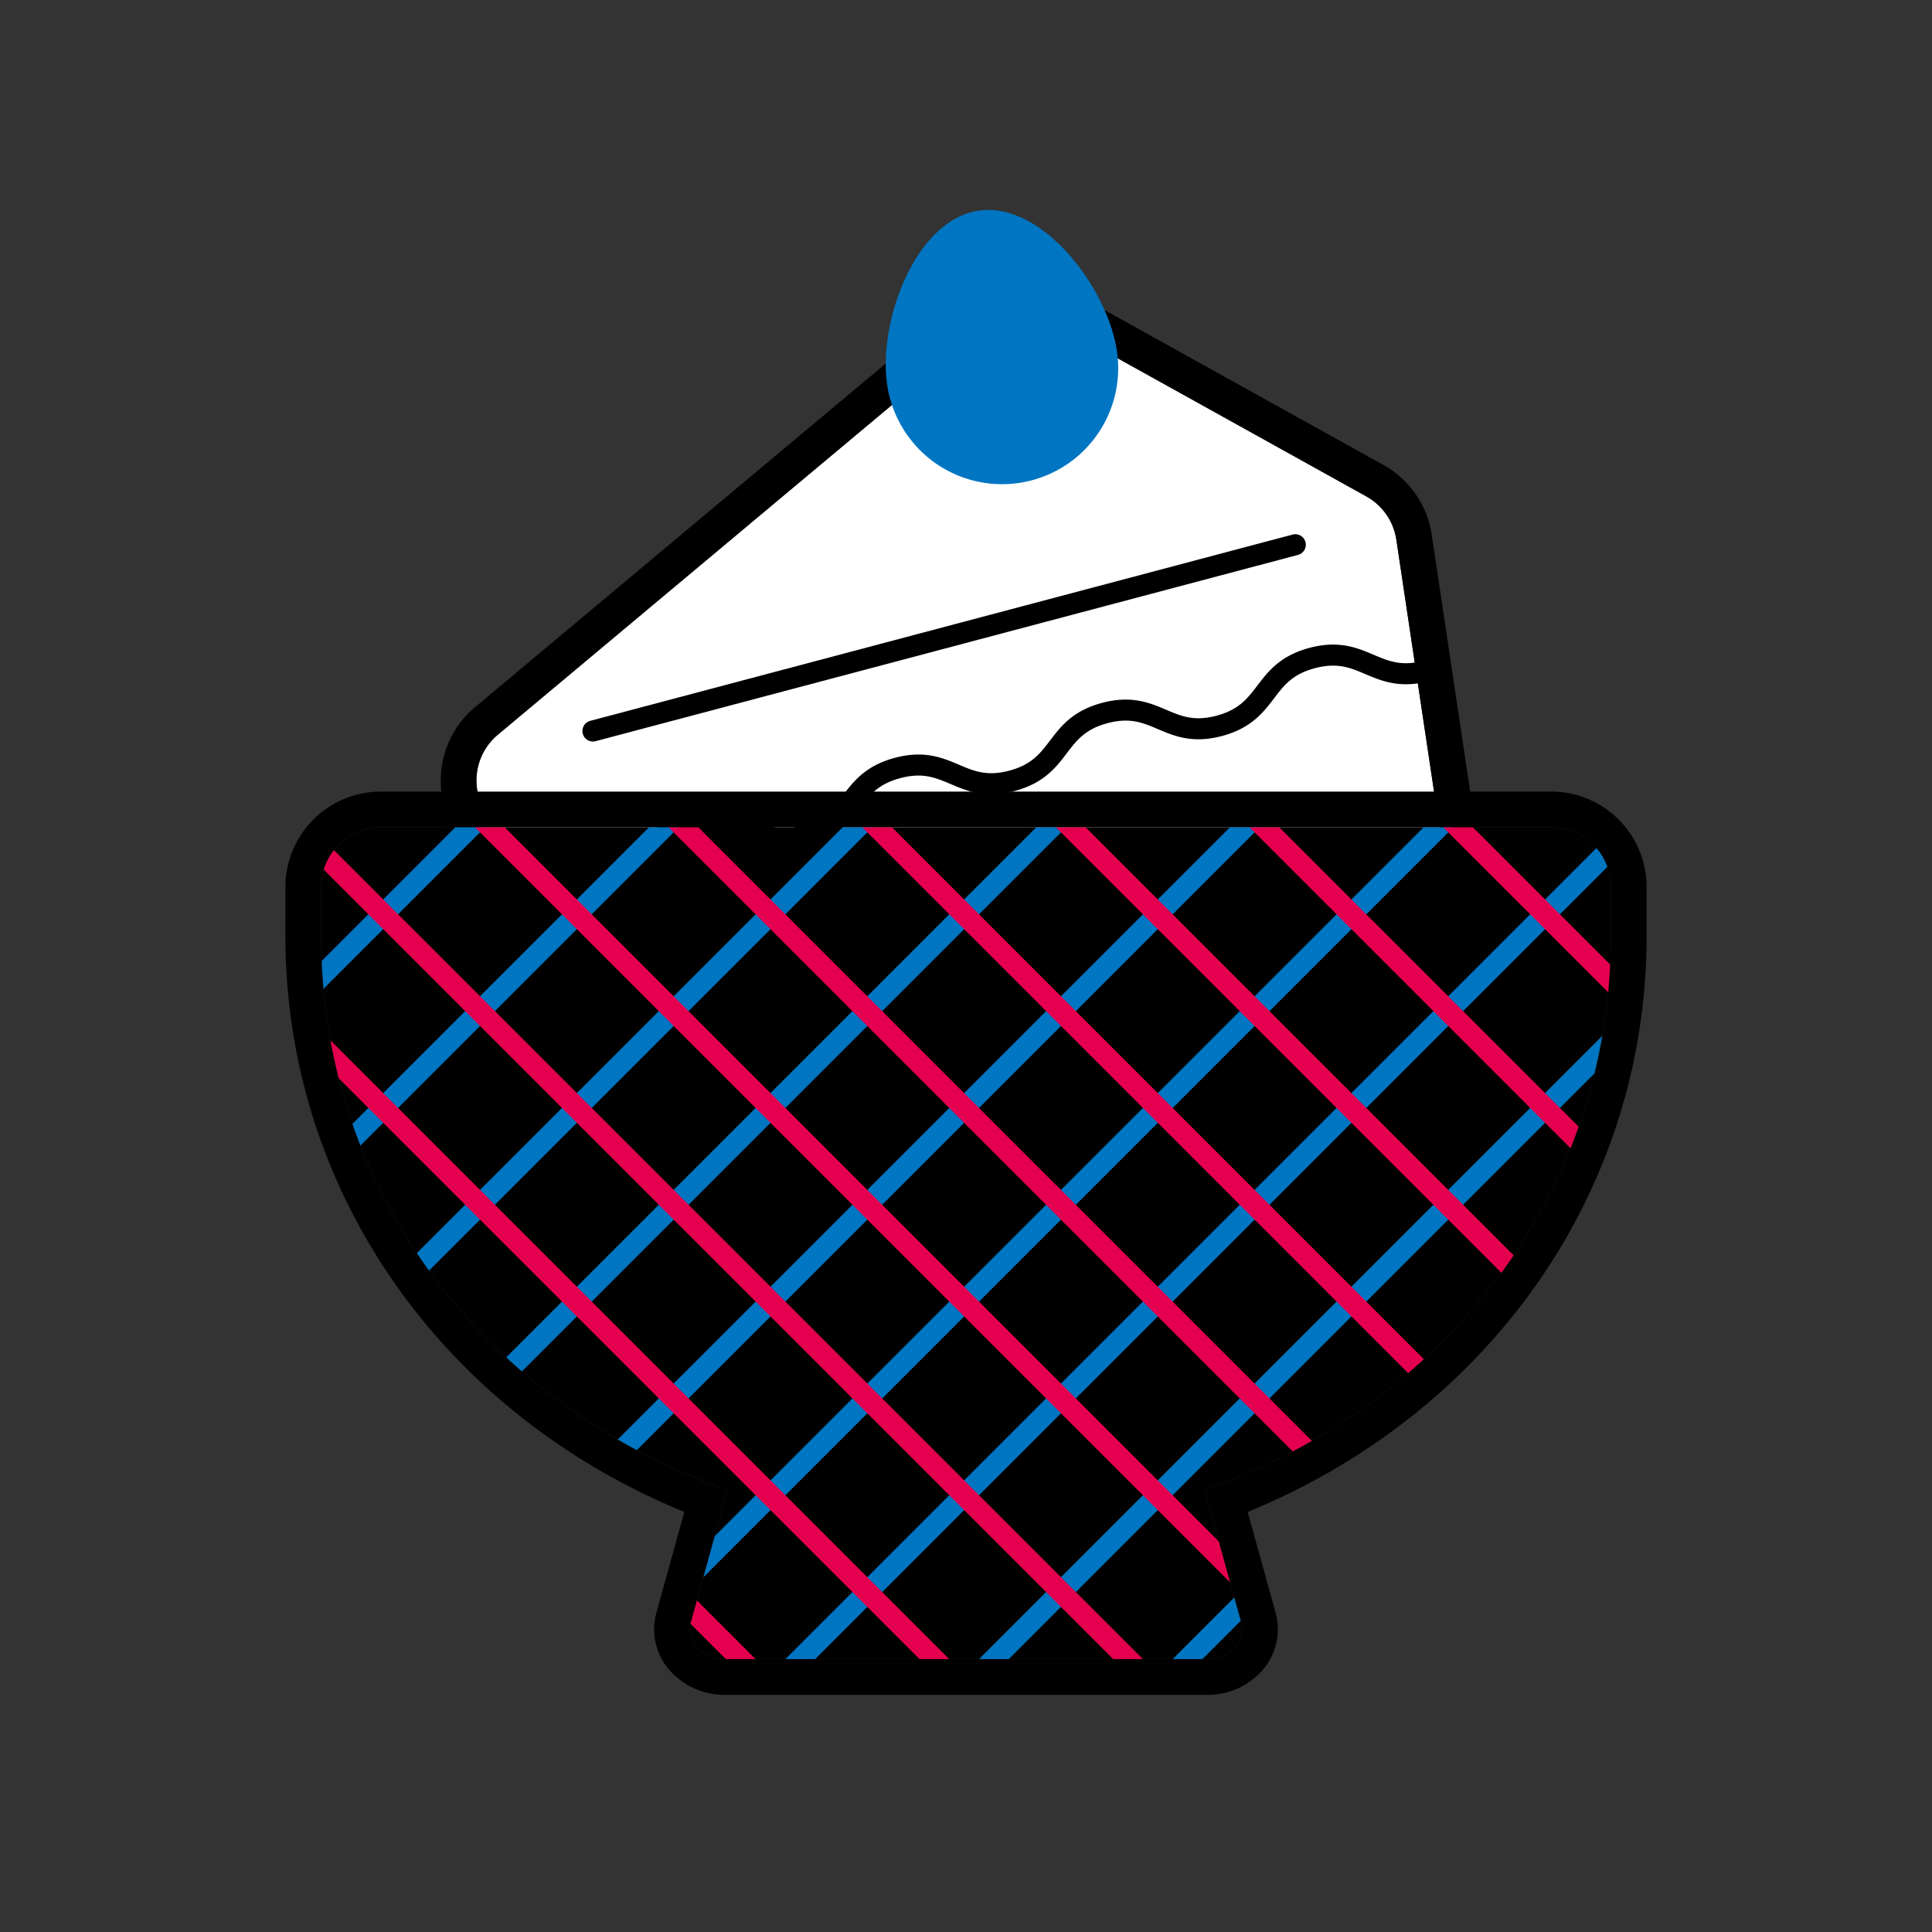 <svg xmlns="http://www.w3.org/2000/svg" xmlns:xlink="http://www.w3.org/1999/xlink" viewBox="0 0 600 600"><rect x="0" y="0" width="600" height="600" fill="#333333" stroke="none"/><defs><style>.a{fill:none;}.b{fill:#fff;}.c{fill:#0075c2;}.d{clip-path:url(#a);}.e{fill:#0075c1;}.f{fill:#e4004f;}</style><clipPath id="a"><path class="a" d="M500.26,290.754l0-15.311a18.514,18.514,0,0,0-18.515-18.51H118.26a18.515,18.515,0,0,0-18.516,18.51l0,15.311c0,80.608,52.263,145.712,126.177,172.04l-11.375,41.06c-1.611,5.815,3.547,11.392,10.536,11.392H374.922c6.989,0,12.147-5.577,10.536-11.392l-11.375-41.06C448,436.466,500.26,371.362,500.26,290.754Z"/></clipPath></defs><path class="b" d="M315.386,93.645,154.6,228.18a18.519,18.519,0,0,0-6.43,16.94l18.844,125.964,285.67-76.259-19.032-127.22a18.517,18.517,0,0,0-9.321-13.446Z"/><path d="M315.385,93.645l108.94,60.514a18.511,18.511,0,0,1,9.321,13.446l19.032,127.22L167.009,371.084,148.165,245.12a18.518,18.518,0,0,1,6.431-16.94L315.385,93.645m0-11.1a11.1,11.1,0,0,0-7.127,2.588L147.47,219.664a29.8,29.8,0,0,0-10.287,27.1l18.845,125.964a11.106,11.106,0,0,0,13.845,9.086l285.67-76.26a11.1,11.1,0,0,0,8.118-12.371l-19.032-127.22a29.8,29.8,0,0,0-14.912-21.51L320.777,83.938a11.087,11.087,0,0,0-5.39-1.4Z"/><path class="c" d="M346.871,108.969a36.061,36.061,0,1,1-71.329,10.671C272.6,99.943,284.2,68.374,303.9,65.428S343.925,89.272,346.871,108.969Z"/><path d="M184.149,230.283a3.266,3.266,0,0,1-.836-6.424l218.119-57.842a3.266,3.266,0,1,1,1.671,6.315L184.984,230.174A3.269,3.269,0,0,1,184.149,230.283Z"/><path d="M179.135,280.786c-5.167,0-9.045-1.652-12.585-3.161-4.656-1.977-8.656-3.693-15.628-1.846l-1.671-6.315c9.1-2.408,14.824.006,19.857,2.152,4.663,1.984,8.662,3.7,15.628,1.847s9.6-5.32,12.661-9.348c3.311-4.353,7.062-9.29,16.189-11.711,9.109-2.424,14.831.009,19.864,2.15,4.656,1.98,8.656,3.686,15.634,1.846,6.959-1.846,9.6-5.323,12.661-9.348,3.311-4.356,7.062-9.29,16.19-11.711s14.83.006,19.869,2.15c4.657,1.983,8.688,3.69,15.634,1.843s9.6-5.323,12.662-9.351c3.3-4.354,7.055-9.288,16.183-11.708s14.836.006,19.869,2.146c4.657,1.981,8.669,3.7,15.647,1.844s9.613-5.327,12.681-9.355c3.317-4.353,7.074-9.29,16.215-11.714s14.843,0,19.882,2.143c4.656,1.977,8.681,3.687,15.653,1.84l1.671,6.315c-9.108,2.421-14.836-.006-19.882-2.143-4.65-1.981-8.675-3.69-15.653-1.84s-9.619,5.326-12.687,9.357c-3.317,4.354-7.074,9.288-16.209,11.712s-14.843-.01-19.876-2.147c-4.656-1.984-8.675-3.7-15.64-1.843s-9.594,5.319-12.655,9.344c-3.311,4.357-7.062,9.294-16.19,11.715-9.108,2.427-14.83-.006-19.863-2.15-4.656-1.974-8.668-3.7-15.64-1.843s-9.6,5.32-12.662,9.348c-3.31,4.353-7.061,9.29-16.189,11.711s-14.824-.01-19.863-2.153c-4.657-1.977-8.694-3.693-15.634-1.843-6.959,1.846-9.6,5.323-12.662,9.348-3.311,4.356-7.061,9.29-16.189,11.711A28.282,28.282,0,0,1,179.135,280.786Z"/><path d="M500.26,290.754l0-15.311a18.514,18.514,0,0,0-18.515-18.51H118.26a18.515,18.515,0,0,0-18.516,18.51l0,15.311c0,80.608,52.263,145.712,126.177,172.04l-11.375,41.06c-1.611,5.815,3.547,11.392,10.536,11.392H374.922c6.989,0,12.147-5.577,10.536-11.392l-11.375-41.06C448,436.466,500.26,371.362,500.26,290.754Z"/><path d="M481.74,256.933a18.515,18.515,0,0,1,18.515,18.51l0,15.311c0,80.608-52.263,145.712-126.178,172.04l11.376,41.06c1.611,5.815-3.548,11.392-10.536,11.392H225.078c-6.989,0-12.148-5.577-10.536-11.392l11.375-41.06C152,436.466,99.74,371.362,99.74,290.754l.005-15.311a18.514,18.514,0,0,1,18.514-18.51H481.74m0-11.1H118.259A29.653,29.653,0,0,0,88.641,275.44l-.005,15.311c0,78.667,48.279,147.814,123.886,178.8l-8.681,31.336a19.193,19.193,0,0,0,3.315,16.859,22.511,22.511,0,0,0,17.922,8.6H374.922a22.514,22.514,0,0,0,17.921-8.6,19.2,19.2,0,0,0,3.316-16.86l-8.682-31.336c75.608-30.989,123.887-100.136,123.887-178.8l0-15.315a29.654,29.654,0,0,0-29.619-29.61Z"/><g class="d"><rect class="e" x="-56.843" y="175.442" width="441.907" height="6.531" transform="translate(-78.299 168.386) rotate(-45)"/><rect class="e" x="-26.775" y="205.511" width="441.908" height="6.531" transform="translate(-90.754 198.454) rotate(-45)"/><rect class="e" x="3.294" y="235.58" width="441.908" height="6.531" transform="translate(-103.209 228.523) rotate(-45)"/><rect class="e" x="33.362" y="265.649" width="441.909" height="6.531" transform="translate(-115.663 258.592) rotate(-45)"/><rect class="e" x="63.431" y="295.717" width="441.909" height="6.531" transform="translate(-128.118 288.661) rotate(-45)"/><rect class="e" x="93.499" y="325.786" width="441.91" height="6.531" transform="translate(-140.573 318.729) rotate(-45)"/><rect class="e" x="123.568" y="355.855" width="441.91" height="6.531" transform="translate(-153.028 348.798) rotate(-45)"/><rect class="e" x="153.636" y="385.923" width="441.911" height="6.531" transform="translate(-165.483 378.867) rotate(-45)"/><rect class="e" x="183.705" y="415.992" width="441.911" height="6.531" transform="translate(-177.938 408.936) rotate(-45)"/><rect class="e" x="213.773" y="446.061" width="441.912" height="6.531" transform="translate(-190.393 439.004) rotate(-45)"/><rect class="f" x="432.101" y="-41.611" width="6.531" height="441.909" transform="translate(0.701 360.382) rotate(-45)"/><rect class="f" x="402.032" y="-11.542" width="6.531" height="441.909" transform="translate(-29.368 347.926) rotate(-45)"/><rect class="f" x="371.964" y="18.527" width="6.531" height="441.908" transform="translate(-59.437 335.471) rotate(-45)"/><rect class="f" x="341.895" y="48.596" width="6.531" height="441.908" transform="translate(-89.506 323.016) rotate(-45)"/><rect class="f" x="311.826" y="78.665" width="6.531" height="441.907" transform="translate(-119.574 310.56) rotate(-45)"/><rect class="f" x="281.758" y="108.734" width="6.531" height="441.907" transform="translate(-149.643 298.105) rotate(-45)"/><rect class="f" x="251.689" y="138.803" width="6.531" height="441.906" transform="translate(-179.712 285.649) rotate(-45)"/><rect class="f" x="221.62" y="168.872" width="6.531" height="441.906" transform="translate(-209.78 273.194) rotate(-45)"/><rect class="f" x="191.551" y="198.941" width="6.531" height="441.905" transform="translate(-239.849 260.739) rotate(-45)"/><rect class="f" x="161.483" y="229.01" width="6.531" height="441.905" transform="translate(-269.917 248.283) rotate(-45)"/></g></svg>
